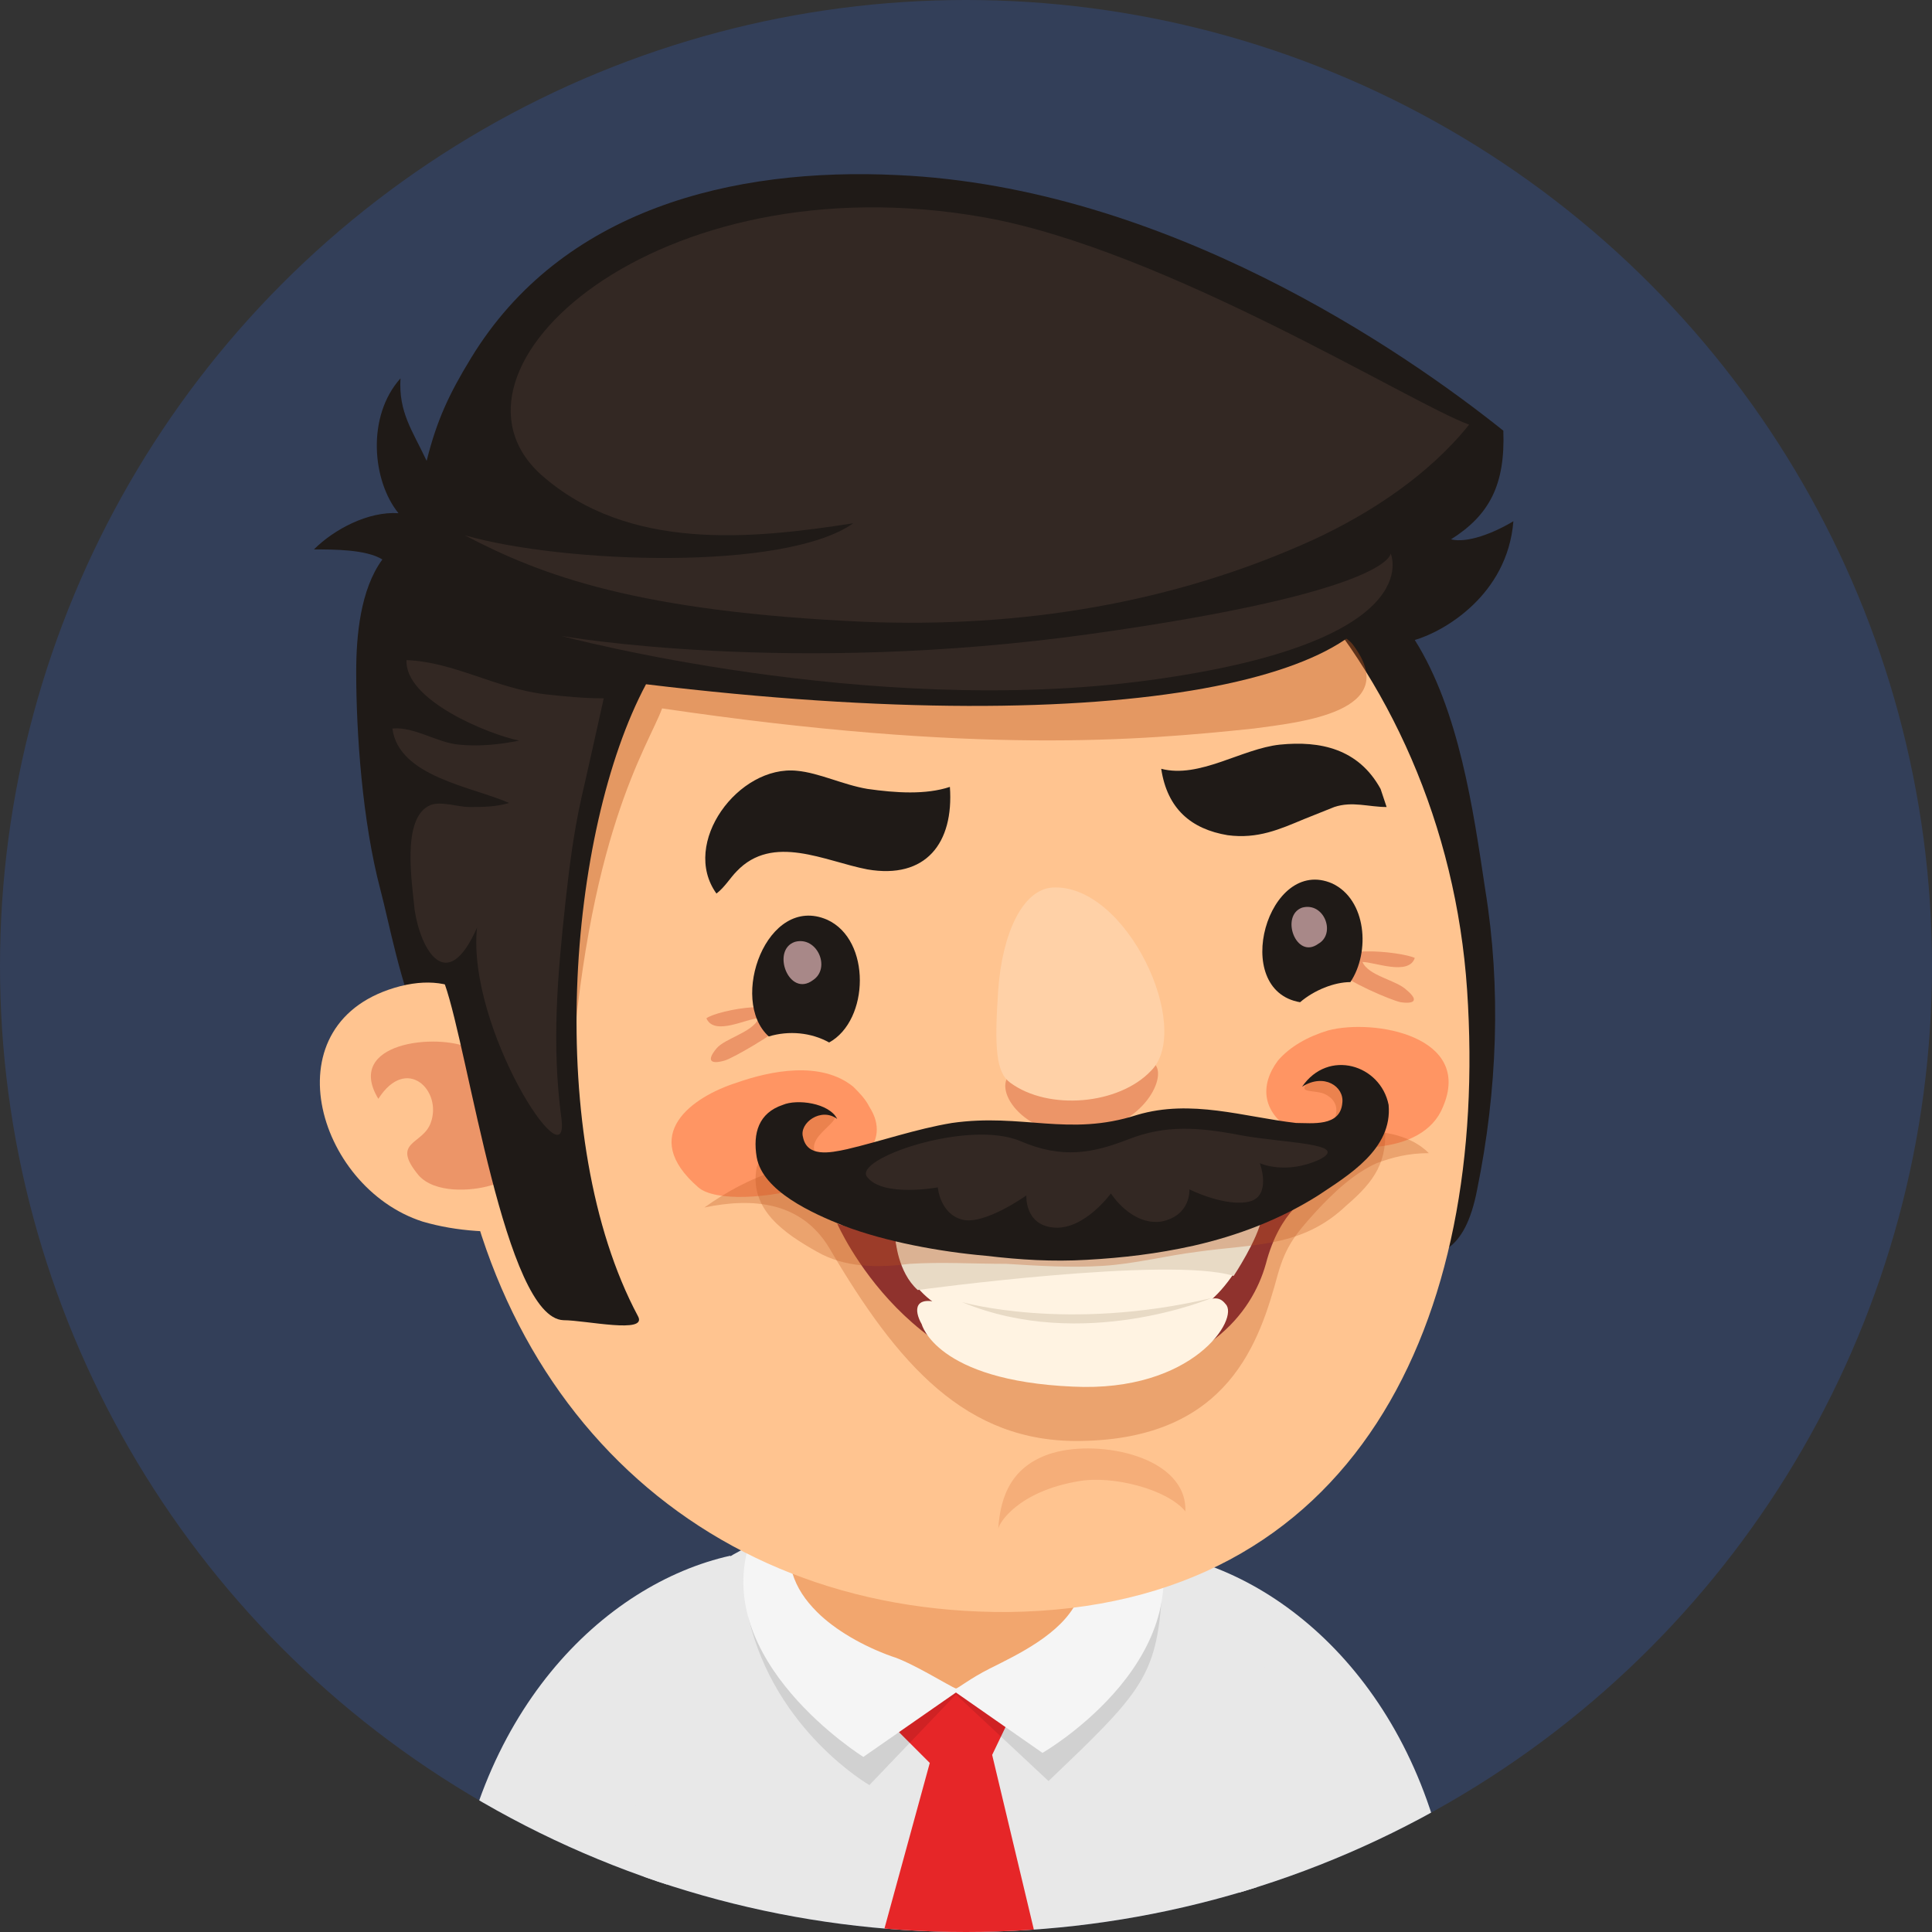 <svg enable-background="new 0 0 96 96" viewBox="0 0 96 96" xmlns="http://www.w3.org/2000/svg" xmlns:xlink="http://www.w3.org/1999/xlink"><rect x="0" y="0" width="96" height="96" fill="#333333" stroke="none"/><clipPath id="a"><circle cx="48" cy="48" r="48"/></clipPath><path clip-path="url(#a)" d="m0 0h96v96h-96z" fill="#333f59"/><g clip-path="url(#a)"><path d="m36.3 77.3c-6.3 1.4-12.9 7.8-13.9 18.7h10.6c.3-5.6.9-11.6 2.2-13z" fill="#e8e8e8"/><path d="m58.4 77.3 1.1 5.6c1.3 1.4 1.8 7.4 2.2 13h10.6c-1-10.8-7.6-17.2-13.9-18.6z" fill="#e8e8e8"/><path d="m62.2 80.9c-3.2-7.3-23.1-8.7-29-.9-2.5 3.4-1.9 10-.7 16h29.5c1.2-5.3 1.9-11.3.2-15.1z" fill="#e8e8e8"/><path d="m50.5 84.7s-.9-2.1-3.6-1.6c-2.4.5-2.7 2.5-2.7 2.5l2 2-2.3 8.4h7.5l-2.1-8.8z" fill="#e62628"/><path d="m37.2 80.4c1.3 5.6 6 8.3 6 8.3l4.3-4.5 4.6 4.3c4.4-4.2 5.3-5.1 5.6-8.8.4-3.7-21.7-4.4-20.5.7z" opacity=".1"/><path d="m37.3 76.5c-2.1 6 5.6 10.8 5.6 10.8l4.6-3.2 4.3 3s8.5-4.9 5.3-11.8c-2.9-6.2-17.3-5.7-19.8 1.2z" fill="#f5f5f5"/><path d="m44.1 69.4c-2.8.6-4.7 3.3-4.9 6.1-.2 2.2.2 3.4 1.4 4.6.9.9 2.3 1.7 3.7 2.2 1 .3 2.9 1.5 3.2 1.6.1 0 .7-.5 1.7-1 1.4-.7 3.5-1.7 4.3-3.3 1.2-2.3 2.2-6.8 0-8.6-2.3-1.9-6.7-2.2-9.4-1.6z" fill="#f2a66e"/><path d="m75.2 25.9c-1 .6-2.3 1.1-3.1.9 1.9-1.2 2.7-2.7 2.6-5.4-5-4-16.8-12.1-30.1-12.7-8.2-.4-16.7 1.7-21.2 9.1-1.1 1.8-1.7 3.1-2.2 5.1-.7-1.5-1.4-2.4-1.3-4.1-1.7 1.9-1.4 5.1-.1 6.7-1.5-.1-3.2.8-4.2 1.8 1 0 2.6 0 3.4.5-1.1 1.5-1.3 3.8-1.3 5.6 0 3 .3 7.4 1.2 10.8s2.1 11.8 7.3 10.7c7.1-1.5 14.8-5.3 22.1-2.6 5.1 1.9 9.7 5.1 14.8 7 4.6 1.7 9.1 6.1 10.3-.2 1-4.9 1.2-10 .4-14.9-.6-4-1.3-8.9-3.5-12.4 1.4-.4 4.6-2.2 4.9-5.9z" fill="#1f1a17"/><path d="m46.1 20.7c-13.4.9-24.9 15.7-23.8 32.1s12.2 27.4 27.8 27.3c17.3-.2 23.9-14.5 22.8-30.9s-13.4-29.4-26.8-28.5z" fill="#ffc490"/><path d="m70.3 47.6c-.6-.3-4.7-.8-3.7.7.2.4 2.5 1.4 3 1.5.7.1.9-.1.3-.6-.5-.5-1.9-.7-2.2-1.4.6 0 2.3.7 2.6-.2z" fill="#d14f2e" opacity=".4"/><path d="m35.1 50.6c.4.9 2 0 2.6 0-.3.7-1.7 1-2.1 1.5-.5.6-.3.8.4.6.4-.1 2.6-1.4 2.8-1.7.8-1.6-3.2-.8-3.7-.4z" fill="#d14f2e" opacity=".4"/><path d="m41.1 45.7c-3-1.3-4.9 4-2.9 5.8 1-.3 2.1-.2 3 .3 2-1.1 2.1-5.1-.1-6.1z" fill="#1f1a17"/><path d="m53.8 53.2c-1.7.1-2.4-.6-3.5.1s.5 3.2 3.4 3c3-.2 4.3-2.7 3.7-3.4-.8-.8-1.7.2-3.6.3z" fill="#d14f2e" opacity=".4"/><path d="m52.3 44.1c-1.5.1-2.5 2.3-2.7 5.1-.2 2.9-.1 4.1.6 4.6 1.9 1.4 5.4 1.1 7-.6 2.1-2.1-1.2-9.3-4.9-9.1z" fill="#ffd1a7"/><path d="m66.2 43.9c-3.2-1.4-5.1 5.3-1.6 5.9.7-.6 1.7-1 2.5-1 1-1.5.8-4.1-.9-4.9z" fill="#1f1a17"/><path d="m39.5 46.8c-1.2.4-.3 2.8.9 1.9.9-.6.2-2.2-.9-1.9z" fill="#a88888"/><path d="m64.7 45.1c-1.1.4-.3 2.6.8 1.8.9-.5.3-2.1-.8-1.8z" fill="#a88888"/><path d="m19.9 49c-6.6 1.7-4.2 10 1.1 11.7 1.7.5 3.6.6 5.3.4 0-.1.1-.1.1-.1.8-1.1-.4-6.7-.8-7.8-.8-3-2.5-5-5.7-4.2z" fill="#ffc490"/><path d="m40.4 28.5c-5.2.5-11.8 2.8-13 8.6-.4 2.1-1 4.6-1.1 6.9v2.2c.1.9 1.9 9.3 2 8.4.8-13.1 3.9-17.5 4.6-19.4 15.6 2.3 23.7 1.6 29.4 1 2.2-.3 7.5-.8 4.9-4.2-1.9-2.3-19.5-4.2-26.8-3.5z" fill="#bc551e" opacity=".4"/><path d="m23.4 52.1c-1.7-.8-6.3-.3-4.6 2.5 1.4-2.2 3.2-.4 2.6 1.2-.4 1.1-2 .9-.6 2.6.8.9 2.6.8 3.6.5 3.2-.9 1.1-5.8-1-6.8z" fill="#d14f2e" opacity=".4"/><path d="m60.6 19.8c-7.4-3.5-18.9-4.5-26.9-.4-2.5 1.3-4.6 3-6.2 5.3-3.5 5.1-7.9 13.4-6.1 19.5.4 1.4.2 3.3.7 4.7 1.2 3.4 3 16.6 5.9 16.7 1.1 0 4.2.7 3.7-.2-4.7-8.8-3.5-24.1.4-31.4 24 2.9 37.6-.4 36.7-5.8-.6-3.7-5-6.9-8.2-8.4z" fill="#1f1a17"/><path d="m42.4 54c-1.6-1.3-4.1-.8-5.8-.2-2.2.7-4.9 2.6-1.9 5.2 1.6 1.4 10.8-.4 8.5-4-.2-.4-.5-.7-.8-1z" fill="#ff9563"/><path d="m66 51.2c-1 .3-1.9.8-2.5 1.5-.9 1.2-.9 2.7 1.1 3.7 1.9.9 6.1 1.1 7.1-1.4 1.5-3.5-3.4-4.4-5.7-3.8z" fill="#ff9563"/><path d="m52.3 72.2c-2 .6-2.6 2.1-2.7 3.8 0-.3 1-1.9 4-2.4 1.7-.3 4.4.4 5.3 1.5.1-2.7-4.2-3.6-6.6-2.9z" fill="#f5ae79"/><path d="m63.6 37c-1.9.2-4 1.7-5.9 1.2.3 2 1.5 3 3.3 3.3 1.5.2 2.6-.3 3.8-.8.5-.2 1-.4 1.5-.6.9-.3 1.7 0 2.6 0-.1-.3-.2-.6-.3-.9-1.1-2-3-2.4-5-2.2z" fill="#1f1a17"/><path d="m43.1 39.2c-1.2-.2-2.4-.8-3.5-.9-2.9-.3-5.8 3.6-4 6.1.4-.3.7-.8 1-1.1 1.8-1.9 4.4-.5 6.5-.1 2.9.5 4.3-1.3 4.1-4.1-1.2.4-2.7.3-4.1.1z" fill="#1f1a17"/><path d="m64 57c.3-.1 1.2.8 1.2 1.1 0 .6-.6 1-1.1 1.2-1.5.8-3.3.9-5 1.2-4.1.7-8.2 1-12.4.6-2.3-.2-4.7-.8-6.9-1.6.1-.1.1-.1.2-.2 1.1-.7 2.8-.8 2.4-1-2.4-1.1-5.3.2-7.4 1.7 2.4-.5 4.8-.3 6.2 2 3.4 5.8 6.8 9.7 12.5 9.6 7.4-.1 8.9-5 9.8-8.3.4-1.4.9-2 1.8-3 1-1.1 2-2 3.1-2.5.8-.3 1.6-.5 2.6-.5-1.7-1.7-5.2-1.1-7-.3z" fill="#bc551e" opacity=".3"/><path d="m41.6 60.8s3.7 8.5 12.4 7.9c5.9-.5 8.2-3.4 8.9-5.9.7-2.7 2.2-3.4 2.2-3.4-12.2 5.5-23.5 1.4-23.5 1.4z" fill="#8f322d"/><path d="m44.5 61.6s.3 2.7 3 3.7c3.5 1.2 7.4 1.3 11.3.1 2.6-.8 3.9-5 3.9-5s-7.4 2.8-18.2 1.2z" fill="#fff3e2"/><path d="m55.7 65.6c-3.7.2-7-.2-8.8-.8-1.5-.5-1.5.3-1.1 1 0 0 .7 2.8 7.5 3.1 6 .3 8.3-3.4 7.6-4.1-.7-.9-1.4.6-5.2.8z" fill="#fff3e2"/><path d="m44.5 61.6s.1 1.6 1.1 2.5c0 0 12.5-1.7 15.7-.7 0 0 1.2-1.8 1.4-2.9 0 0-9.3 2.8-18.2 1.1z" fill="#e8dac5"/><path d="m47.8 64.7c6 2.5 12.4-.2 12.4-.2-7.2 1.7-12.4.2-12.4.2z" fill="#e8dac5"/><path d="m66.7 53.2c-.4 0-1.2.2-1.6.5-.8.7.3.4.8.7 1.1.6.2 2-.8 2.1-1.7.1-3.3.2-5 .4-5 .4-10.1 1.1-15.1 1.1-1.1 0-3.3.4-4.2-.4-1.4-1.1 1.9-2.1.2-2.4-1.2-.2-2.8 1.3-3.2 2.3-.1.2-.1.3-.2.5-.4 2.1 1.4 3.3 3 4.2 1.4.8 3 .8 4.6.6 1.6-.1 3.2 0 4.8 0 1.6.1 3.2.2 4.8.1s3.1-.5 4.7-.7c2.8-.4 5.2-.2 7.4-2.3 1.4-1.2 2.1-2.2 1.9-4.1 0-1.1-.5-2.6-2.1-2.6z" fill="#bc551e" opacity=".3"/><path d="m64.7 54c1.1-.7 2.1 0 2 .8-.1 1.2-1.5 1-2.3 1-2.6-.3-5.2-1.2-7.9-.4-3.4 1.1-5.7-.1-9.2.4-1.8.3-3.5.9-5.2 1.3-.9.2-2 .4-2.2-.6-.2-.7.9-1.5 1.7-.9-.4-.8-2-1-2.7-.7-1.2.4-1.5 1.4-1.3 2.6.3 1.7 2.8 2.8 4.3 3.4 2.1.8 4.8 1.3 7.1 1.5 1.7.2 3.3.3 5 .2 1.8-.1 3.5-.3 5.3-.7 2.2-.5 4.3-1.3 6.2-2.5 1.5-1 3.7-2.3 3.5-4.5-.4-2-3-2.8-4.3-.9z" fill="#1f1a17"/><g fill="#332823"><path d="m20.2 32.8c-.1 2 4.1 3.7 5.6 4-1 .2-2 .3-3 .2-1.1-.1-2.2-.9-3.3-.8.3 2.4 4 2.9 5.8 3.7-.7.2-1.3.2-2 .2-.5 0-1.4-.3-1.9-.1-1.5.6-.9 4-.8 5.2.3 2 1.6 4.3 3.1.9-.5 5 4.6 12.8 4.2 9.5-.5-3.7-.2-7.1.2-10.8.2-1.8.4-3.4.8-5.2.1-.4 1.1-4.9 1.1-4.9-1 0-2-.1-2.9-.2-2.5-.3-4.5-1.6-6.9-1.7z"/><path d="m54.2 31.5c-15 2.1-26.3.1-26.3.1s15.2 4.1 29.2 2.2 12-6.3 12-6.3.1 1.9-14.9 4z"/><path d="m61.6 56.4c-2.1-.4-3.7-.5-5.5.2s-3.3 1-5.4.1c-2.6-1.1-8.4.9-7.6 1.8.8 1 3.5.5 3.5.5s.1 1.3 1.2 1.6 3.2-1.2 3.2-1.2-.1 1.5 1.4 1.6 2.8-1.7 2.8-1.7 1 1.6 2.5 1.4c1.5-.3 1.4-1.6 1.4-1.6s1.8.9 3 .6c1.1-.3.5-1.9.5-1.9s1.3.6 3-.2c1.5-.8-1.9-.8-4-1.2z"/><path d="m26.9 23.6c4.3 3.8 10.4 3.2 15.5 2.4-3.4 2.4-14.4 2-19.3.6 3.8 2 8.6 3.8 19.9 4.3 7.7.3 15.3-.9 22.3-4.1 2.8-1.3 5.7-3.2 7.7-5.7-2.8-1-15.1-8.7-24.1-10.3-16.3-2.9-27.8 7.6-22 12.8z"/></g></g></svg>